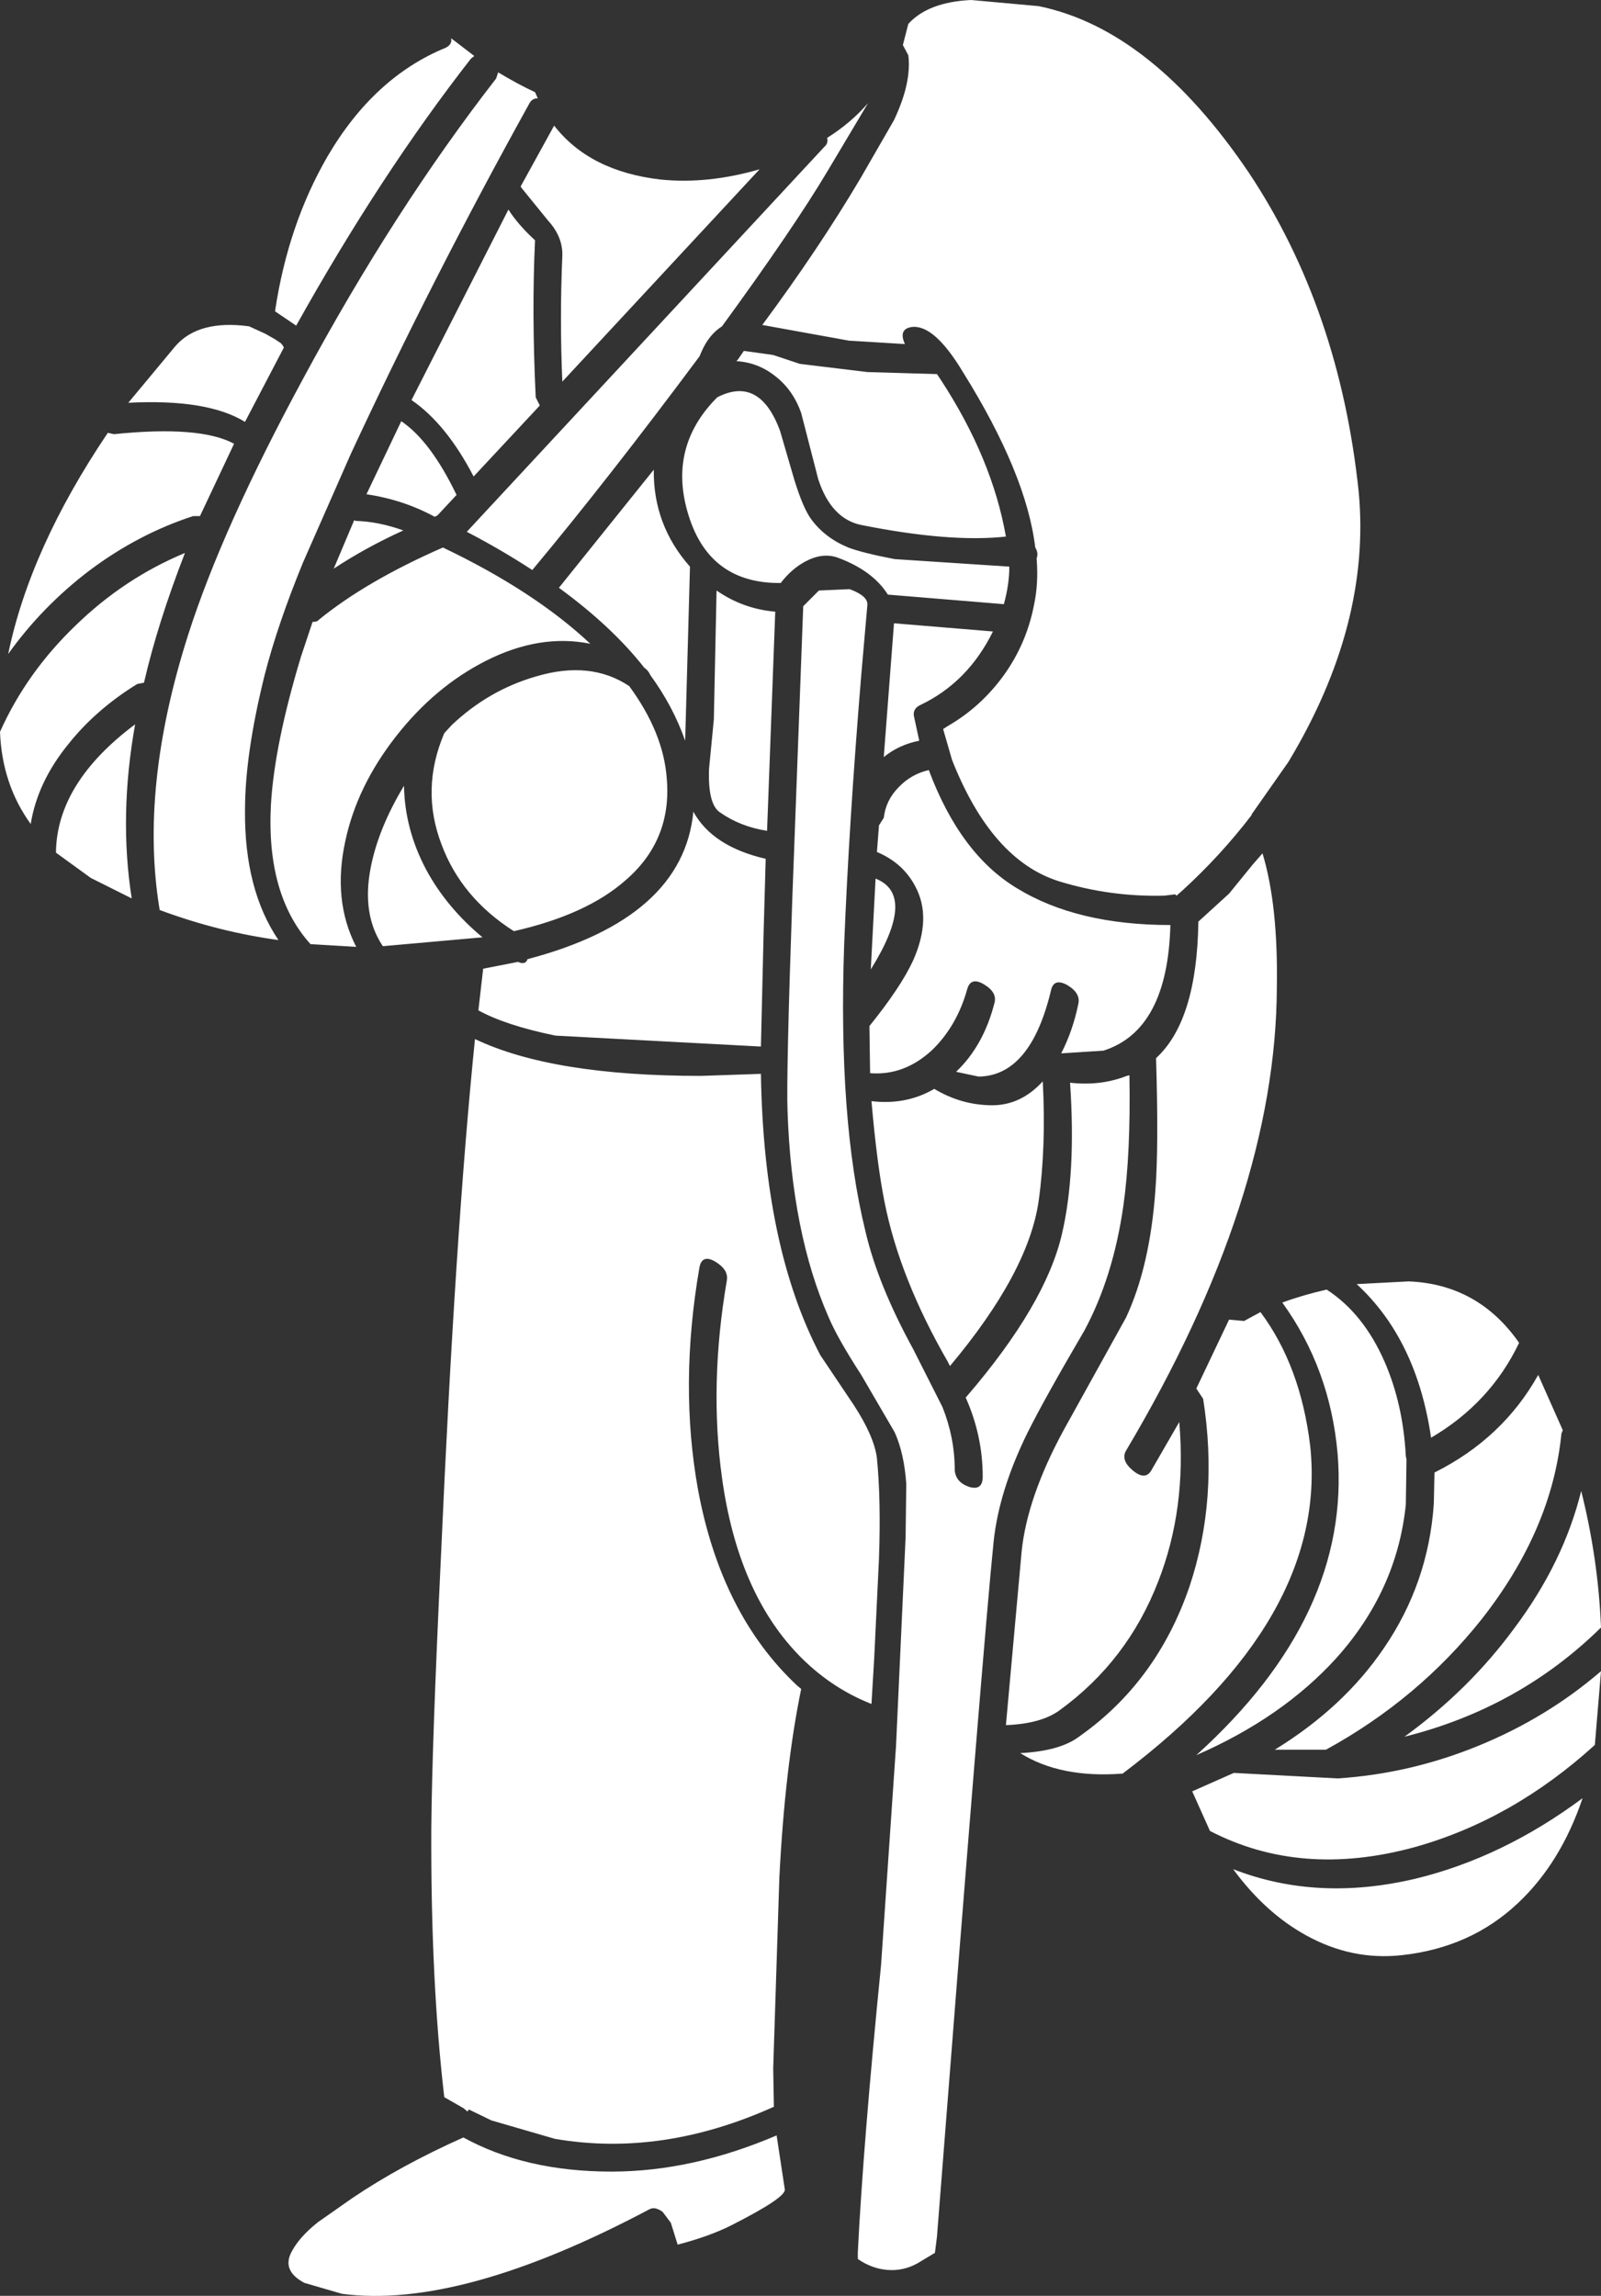 <?xml version="1.0" encoding="UTF-8" standalone="no"?>
<svg xmlns:ffdec="https://www.free-decompiler.com/flash" xmlns:xlink="http://www.w3.org/1999/xlink" ffdec:objectType="shape" height="168.15px" width="117.3px" xmlns="http://www.w3.org/2000/svg">
  <rect width="100%" height="100%" fill="#333333" stroke="none"/>
  <g transform="matrix(1.0, 0.0, 0.0, 1.0, 48.0, 48.0)">
    <path d="M28.1 -47.55 Q36.4 -45.85 43.5 -35.35 50.15 -25.35 51.55 -11.95 52.45 -2.25 46.4 7.8 L43.7 11.65 43.7 11.7 Q41.4 14.7 38.6 17.25 L38.2 17.6 38.1 17.5 37.3 17.6 Q33.35 17.7 29.6 16.55 24.65 15.0 21.75 7.65 L21.1 5.4 21.4 5.2 Q23.85 3.8 25.55 1.45 27.2 -0.85 27.75 -3.65 28.1 -5.25 27.95 -7.1 28.1 -7.5 27.85 -7.9 27.2 -13.3 22.55 -20.75 20.45 -24.25 18.8 -24.05 17.8 -23.9 18.3 -22.8 L14.2 -23.05 7.85 -24.2 Q12.0 -29.8 15.05 -34.95 L17.5 -39.2 Q18.8 -41.95 18.55 -43.95 L18.15 -44.7 18.55 -46.25 Q20.0 -47.85 23.15 -48.0 L28.1 -47.55 M12.6 -37.9 Q14.35 -39.0 15.6 -40.45 L12.65 -35.5 Q10.15 -31.3 4.9 -24.1 3.95 -23.5 3.4 -22.25 L3.25 -21.9 Q-3.45 -12.9 -9.0 -6.25 -11.3 -7.75 -13.8 -9.05 L12.4 -37.25 Q12.7 -37.5 12.6 -37.9 M7.65 -35.6 L-6.8 -20.05 Q-7.0 -24.65 -6.8 -29.25 -6.75 -30.65 -7.85 -31.85 L-9.8 -34.25 -9.85 -34.35 -7.4 -38.8 Q-4.8 -35.45 0.4 -34.85 3.85 -34.5 7.65 -35.6 M10.7 -17.75 Q10.1 -19.45 8.8 -20.45 7.55 -21.45 5.95 -21.55 L6.05 -21.65 6.5 -22.3 8.65 -22.0 10.6 -21.35 15.55 -20.75 20.65 -20.6 20.95 -20.15 Q24.7 -14.4 25.7 -8.7 21.6 -8.25 15.1 -9.55 12.9 -10.0 11.95 -12.9 L10.7 -17.75 M9.15 -16.45 L10.2 -12.85 Q10.85 -10.75 11.45 -9.95 12.45 -8.6 14.15 -7.9 15.2 -7.5 17.55 -7.05 L25.95 -6.5 Q25.95 -5.2 25.55 -3.75 L17.05 -4.45 Q15.95 -6.2 13.4 -7.15 12.3 -7.55 11.05 -6.9 10.0 -6.35 9.2 -5.3 4.0 -5.25 2.45 -10.25 0.9 -15.2 4.5 -18.85 L4.55 -18.9 Q7.65 -20.5 9.15 -16.45 M2.55 -6.4 L2.2 6.25 Q1.3 3.7 -0.35 1.45 -0.5 1.1 -0.8 0.9 -3.15 -2.1 -7.05 -4.95 L-0.1 -13.6 Q-0.15 -9.55 2.55 -6.5 L2.55 -6.4 M8.8 -3.2 L8.2 12.85 Q6.25 12.55 4.75 11.5 3.85 10.9 3.95 8.3 L4.3 4.7 4.5 -4.75 Q6.45 -3.4 8.8 -3.2 M15.55 -3.7 L15.1 1.45 Q14.2 12.35 13.85 21.15 13.4 34.0 15.4 42.15 16.3 46.05 18.9 50.8 L21.05 55.05 Q21.95 57.3 21.95 59.65 22.0 60.55 23.0 60.9 24.0 61.2 24.0 60.15 24.0 57.15 22.75 54.35 L22.85 54.25 Q28.6 47.55 29.8 42.4 30.85 37.95 30.4 31.3 32.65 31.55 34.55 30.8 L34.75 30.75 Q34.85 36.5 34.3 40.35 33.55 45.55 31.45 49.45 28.55 54.4 27.3 56.9 25.2 61.15 24.8 64.9 24.05 72.2 20.65 115.8 L20.5 117.0 19.25 117.75 Q18.2 118.35 17.0 118.25 15.85 118.15 14.85 117.45 L14.85 116.95 Q15.25 108.95 16.55 95.95 L17.65 79.85 18.35 64.6 18.4 60.7 Q18.25 58.45 17.55 56.9 L15.1 52.7 Q13.35 50.0 12.7 48.45 10.0 42.3 9.7 33.35 9.6 30.8 10.05 17.8 L10.85 -3.6 12.0 -4.75 14.25 -4.85 Q15.6 -4.35 15.55 -3.7 M24.75 -1.75 Q22.9 2.0 19.4 3.65 18.9 3.9 18.95 4.4 L19.35 6.25 Q17.85 6.55 16.75 7.45 L17.5 -2.35 24.75 -1.75 M44.5 14.5 Q45.65 18.3 45.55 24.3 45.5 39.75 34.5 58.25 34.1 58.95 35.0 59.7 35.9 60.45 36.35 59.7 L38.4 56.15 Q38.95 62.5 36.85 67.85 34.6 73.65 29.65 77.25 28.3 78.25 25.7 78.35 L26.85 65.65 Q27.25 61.7 29.9 56.8 L34.5 48.5 Q36.25 44.75 36.65 39.2 36.9 35.95 36.7 29.5 39.7 26.75 39.8 19.5 L42.05 17.45 43.8 15.3 44.5 14.5 M55.2 45.85 Q60.3 46.05 63.3 50.35 61.2 54.75 56.85 57.3 55.8 50.1 51.4 46.05 L55.2 45.85 M43.15 48.75 L44.35 48.1 Q47.3 52.05 48.0 57.95 49.3 70.55 34.25 81.9 29.7 82.25 26.75 80.4 29.65 80.25 31.05 79.2 36.75 75.2 39.15 68.2 41.3 61.75 40.15 54.45 L39.65 53.7 42.05 48.65 43.15 48.75 M49.2 46.45 Q51.9 48.2 53.45 51.75 54.8 54.85 55.0 58.65 L55.05 58.9 55.0 62.2 Q54.35 68.5 49.9 73.45 45.95 77.8 39.65 80.55 51.0 70.3 50.0 58.45 49.45 52.25 45.95 47.4 47.45 46.85 49.2 46.45 M22.85 24.5 Q22.1 27.15 20.3 28.9 18.25 30.8 15.75 30.6 L15.7 27.15 Q18.0 24.3 18.9 22.35 20.3 19.2 19.05 16.9 18.15 15.2 16.25 14.4 L16.4 12.45 16.75 11.9 Q16.9 10.6 17.85 9.65 18.75 8.7 20.05 8.4 22.35 14.55 26.5 17.05 30.9 19.75 37.75 19.75 37.55 27.45 32.85 28.95 L29.75 29.15 Q30.6 27.5 31.0 25.55 31.2 24.75 30.2 24.15 29.2 23.6 29.0 24.55 27.5 30.8 23.7 30.85 L22.05 30.5 Q24.05 28.6 24.85 25.5 25.1 24.7 24.1 24.1 23.1 23.5 22.85 24.5 M7.95 20.2 L7.75 28.65 -7.3 27.85 Q-10.95 27.1 -12.95 26.0 L-12.6 22.95 -10.05 22.45 Q-9.5 22.7 -9.35 22.25 2.05 19.25 2.8 11.45 4.2 14.0 8.1 14.9 L7.95 20.2 M15.8 23.0 L16.15 16.35 Q19.2 17.55 15.8 23.0 M15.85 32.65 Q18.4 32.95 20.45 31.75 22.45 32.95 24.7 32.95 26.8 32.95 28.4 31.2 28.65 36.0 28.1 39.95 27.35 45.2 21.6 52.05 L21.45 51.75 Q17.9 45.6 16.8 40.0 16.25 37.25 15.85 32.65 M3.25 44.8 Q1.75 53.45 3.15 61.15 4.85 70.25 10.4 75.45 L10.7 75.7 Q9.5 81.55 9.1 89.55 L8.65 103.5 8.7 106.3 Q0.5 110.0 -7.35 108.65 L-12.0 107.3 -13.65 106.5 -13.75 106.65 -14.05 106.4 -15.45 105.6 Q-16.45 97.0 -16.4 85.9 -16.35 79.8 -15.7 66.15 -14.65 42.35 -13.2 28.1 -7.55 30.8 3.35 30.8 L7.75 30.65 Q7.95 43.35 12.1 51.25 L14.55 54.9 Q16.05 57.2 16.25 58.8 16.55 61.85 16.4 66.15 L16.05 73.45 15.85 76.8 Q12.8 75.6 10.45 73.15 6.05 68.55 4.9 60.25 3.95 53.4 5.25 45.8 5.4 45.0 4.4 44.4 3.45 43.85 3.25 44.8 M67.85 61.2 Q69.1 66.2 69.3 71.2 63.3 77.1 54.9 79.2 59.65 75.75 62.95 71.25 66.55 66.45 67.85 61.2 M66.5 56.75 L66.4 57.0 Q65.7 64.05 60.55 70.6 55.9 76.45 49.15 80.15 L49.1 80.15 45.4 80.15 Q50.45 77.05 53.4 72.7 56.65 67.95 57.05 62.15 L57.1 59.85 Q62.1 57.35 64.7 52.7 L66.5 56.75 M49.95 82.25 L50.05 82.25 Q55.35 81.9 60.35 79.85 65.35 77.8 69.3 74.4 L68.85 79.8 Q62.8 85.3 55.6 87.3 47.3 89.55 40.65 86.1 L39.35 83.2 42.4 81.85 49.95 82.25 M42.35 88.9 Q48.5 91.3 55.7 89.6 62.1 88.05 67.95 83.7 66.35 88.45 63.2 91.4 59.75 94.65 54.7 95.2 51.05 95.6 47.7 93.75 44.7 92.1 42.35 88.9 M1.65 116.4 L1.15 114.8 0.55 114.0 Q0.0 113.6 -0.4 113.8 -14.25 121.15 -22.95 120.0 L-25.7 119.2 Q-27.3 118.35 -26.7 117.05 -26.15 115.9 -24.7 114.75 L-22.2 113.0 Q-18.65 110.6 -14.05 108.55 -9.5 111.05 -3.2 111.05 2.7 111.05 8.9 108.4 L9.5 112.35 Q9.6 112.95 5.55 115.0 3.95 115.8 1.65 116.4 M-47.4 -0.1 Q-45.8 -7.85 -40.1 -16.3 L-39.65 -16.2 Q-33.35 -16.85 -30.85 -15.5 L-33.35 -10.2 -33.85 -10.2 Q-37.85 -8.9 -41.4 -6.25 -44.9 -3.6 -47.4 -0.1 M-8.6 -40.8 Q-9.0 -40.8 -9.2 -40.45 -16.35 -27.55 -22.3 -14.75 L-25.8 -6.8 Q-27.65 -2.3 -28.6 1.4 -30.05 7.2 -30.05 11.35 -30.1 17.15 -27.6 20.85 -32.0 20.25 -36.3 18.65 -37.8 9.7 -34.2 -1.55 -31.7 -9.35 -25.8 -20.25 -19.15 -32.6 -11.65 -42.25 L-11.5 -42.7 Q-10.0 -41.8 -8.8 -41.25 L-8.6 -40.8 M-13.5 -43.7 Q-20.1 -35.25 -26.3 -24.15 L-27.85 -25.2 Q-26.9 -31.55 -24.0 -36.55 -20.6 -42.35 -15.35 -44.5 -14.85 -44.75 -14.95 -45.2 L-13.25 -43.9 -13.5 -43.7 M-8.8 -30.4 Q-9.05 -25.15 -8.75 -18.9 L-8.45 -18.3 -13.3 -13.1 Q-15.3 -16.95 -17.85 -18.7 L-10.75 -32.65 Q-10.05 -31.55 -8.8 -30.4 M-27.85 -23.15 L-27.4 -22.85 -27.35 -22.75 -27.35 -22.8 -27.2 -22.55 -30.05 -17.1 Q-32.8 -18.8 -38.6 -18.5 L-35.15 -22.65 Q-33.45 -24.6 -29.75 -24.1 L-28.55 -23.55 -27.85 -23.15 M-24.65 -2.6 Q-21.15 -5.45 -15.55 -7.9 -8.85 -4.7 -4.75 -0.85 -8.45 -1.6 -12.4 0.4 -16.15 2.3 -19.0 5.95 -21.85 9.6 -22.7 13.6 -23.65 17.95 -21.9 21.35 L-24.4 21.2 -25.25 21.15 Q-28.5 17.55 -28.15 10.95 -27.9 6.55 -25.95 0.1 L-25.1 -2.45 Q-24.75 -2.45 -24.65 -2.6 M-22.05 -9.9 L-21.95 -9.85 Q-20.25 -9.8 -18.45 -9.15 -21.2 -7.9 -23.55 -6.35 L-22.05 -9.9 M-16.15 -10.15 Q-18.45 -11.4 -21.15 -11.8 L-18.6 -17.15 Q-16.45 -15.7 -14.55 -11.75 L-15.95 -10.25 -16.15 -10.15 M-34.45 -7.5 Q-36.45 -2.35 -37.45 2.0 L-37.95 2.1 Q-40.95 3.95 -42.95 6.45 -45.25 9.25 -45.75 12.35 -47.85 9.45 -48.0 5.6 -46.05 1.25 -42.45 -2.2 -38.9 -5.65 -34.45 -7.5 M-1.9 2.25 Q0.6 5.65 0.85 9.0 1.25 13.55 -2.2 16.5 -5.05 19.0 -10.35 20.2 -14.2 17.75 -15.65 13.85 -17.2 9.8 -15.45 5.7 L-14.9 5.1 Q-12.2 2.55 -8.75 1.55 -4.75 0.35 -1.9 2.25 M-12.65 20.65 L-19.95 21.3 Q-21.5 19.0 -20.85 15.6 -20.3 12.7 -18.4 9.55 -18.35 12.7 -16.8 15.65 -15.3 18.45 -12.65 20.65 M-38.35 17.8 L-41.35 16.3 -43.9 14.45 Q-43.85 9.35 -38.1 5.05 -39.3 11.75 -38.35 17.8" fill="#ffffff" fill-rule="evenodd" stroke="none"/>
  </g>
</svg>
